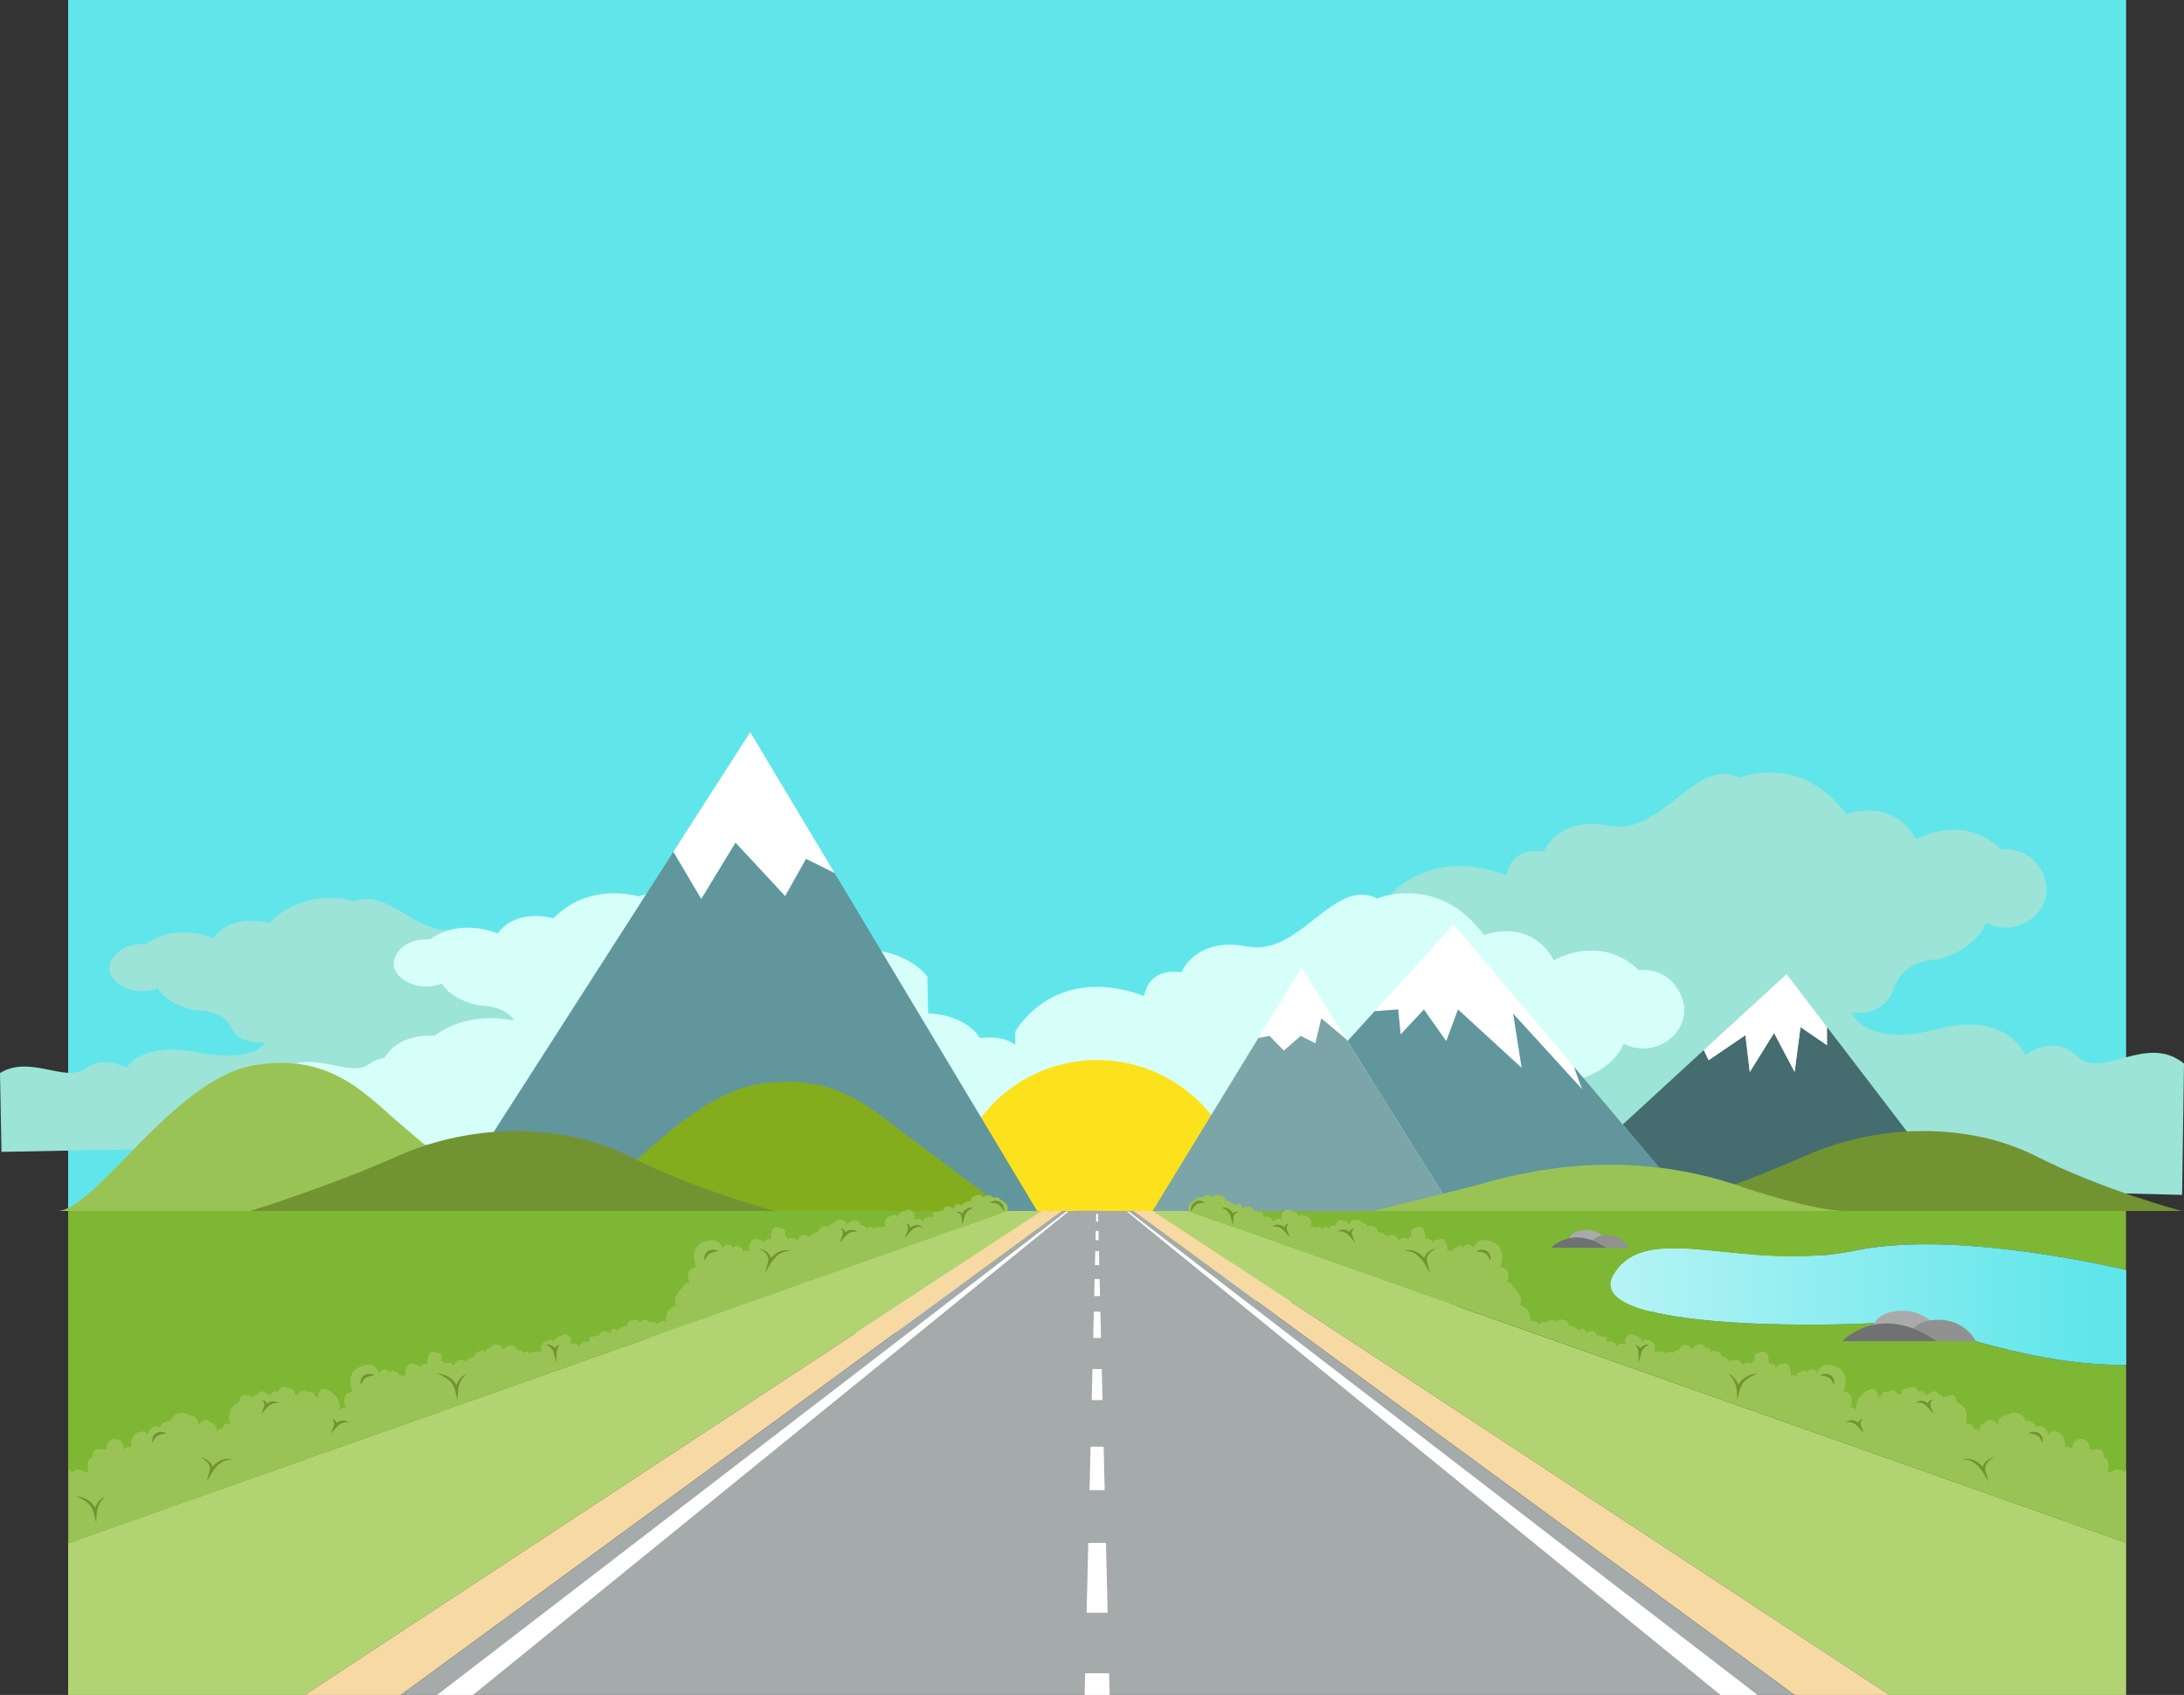 <svg version="1.1" xmlns="http://www.w3.org/2000/svg" xmlns:xlink="http://www.w3.org/1999/xlink" width="542.503" height="420.973" viewBox="0,0,542.503,420.973"><rect x="0" y="0" width="542.503" height="420.973" fill="#333333" stroke="none"/><defs><linearGradient x1="273.083" y1="264.036" x2="493.816" y2="264.036" gradientUnits="userSpaceOnUse" id="color-1"><stop offset="0" stop-color="#ffffff"/><stop offset="1" stop-color="#60e6ea"/></linearGradient></defs><g transform="translate(25,60.016)"><g data-paper-data="{&quot;isPaintingLayer&quot;:true}" stroke-linecap="butt" stroke-linejoin="miter" stroke-miterlimit="10" stroke-dasharray="" stroke-dashoffset="0" style="mix-blend-mode: normal"><path d="M-8.079,-60.016h511.203v300.768h-511.203z" fill="#60e6ea" fill-rule="nonzero" stroke="none" stroke-width="1"/><path d="M317.22,166.184c0,0 9.275,-17.134 31.987,-8.834c0,0 0.73,-7.135 9.275,-5.873c0,0 3.396,-8.93 16.432,-6.407c13.035,2.524 21.251,-17.327 32.206,-11.94c0,0 15.08,-6.358 26.509,9.077c0,0 11.356,-4.514 17.344,6.261c0,0 11.503,-6.795 21.106,2.475c0,0 7.522,-1.213 10.662,6.698c3.177,7.912 -6.061,15.823 -14.423,11.552c0,0 -2.118,6.358 -11.648,9.028c0,0 -8.545,-0.34 -11.21,7.232c-2.63,7.571 -10.59,5.97 -10.59,5.97c0,0 3.396,8.882 21.142,4.174c17.71,-4.708 22.092,6.455 22.092,6.455c0,0 6.937,-5.484 12.999,0.34c6.025,5.824 17.089,-5.873 26.4,1.747l-0.475,32.617l-200.684,-5.194l0.877,-65.378zM134.751,183.662c0,0 -7.412,-10.304 -25.524,-5.298c0,0 -0.584,-4.275 -7.412,-3.544c0,0 -2.702,-5.371 -13.109,-3.837c-10.406,1.498 -16.979,-10.412 -25.706,-7.197c0,0 -12.05,-3.837 -21.142,5.444c0,0 -9.092,-2.74 -13.839,3.763c0,0 -9.202,-4.092 -16.833,1.498c0,0 -5.988,-0.73 -8.508,4.019c-2.52,4.75 4.82,9.5 11.539,6.942c0,0 1.68,3.836 9.31,5.444c0,0 6.829,-0.183 8.947,4.348c2.118,4.53 8.471,3.58 8.471,3.58c0,0 -2.738,5.335 -16.87,2.521c-14.13,-2.813 -17.636,3.873 -17.636,3.873c0,0 -5.55,-3.325 -10.37,0.22c-4.82,3.507 -13.657,-3.545 -21.069,1.059l0.365,19.583l160.226,-3.142z" fill="#9ce3d8" fill-rule="nonzero" stroke="none" stroke-width="1"/><g fill="#d7fff9" fill-rule="nonzero" stroke="none" stroke-width="1"><path d="M227.22,196.184c0,0 9.275,-17.134 31.987,-8.834c0,0 0.73,-7.135 9.275,-5.873c0,0 3.396,-8.93 16.432,-6.407c13.035,2.524 21.251,-17.327 32.206,-11.94c0,0 15.08,-6.358 26.509,9.077c0,0 11.356,-4.514 17.344,6.261c0,0 11.503,-6.795 21.106,2.475c0,0 7.522,-1.213 10.662,6.698c3.177,7.912 -6.061,15.823 -14.423,11.552c0,0 -2.118,6.358 -11.648,9.028c0,0 -8.545,-0.34 -11.21,7.232c-2.63,7.571 -10.59,5.97 -10.59,5.97c0,0 3.396,8.882 21.142,4.174c17.71,-4.708 22.092,6.455 22.092,6.455c0,0 6.937,-5.484 12.999,0.34c6.025,5.824 17.089,-5.873 26.4,1.747l-0.475,32.617l-200.684,-5.194l0.877,-65.378z"/><path d="M268.811,269.584l-239.426,4.677l-0.584,-29.266c11.064,-6.869 24.282,3.69 31.475,-1.571c7.193,-5.225 15.483,-0.292 15.483,-0.292c0,0 5.221,-10.011 26.363,-5.81c21.142,4.202 25.195,-3.763 25.195,-3.763c0,0 -9.494,1.462 -12.634,-5.334c-3.177,-6.759 -13.364,-6.468 -13.364,-6.468c-11.392,-2.374 -13.912,-8.11 -13.912,-8.11c-10.042,3.836 -20.996,-3.252 -17.235,-10.377c3.761,-7.088 12.743,-6.028 12.743,-6.028c11.429,-8.33 25.159,-2.229 25.159,-2.229c7.12,-9.645 20.704,-5.59 20.704,-5.59c13.62,-13.884 31.621,-8.148 31.621,-8.148c13.073,-4.822 22.858,13.007 38.413,10.742c15.556,-2.229 19.572,5.773 19.572,5.773c10.188,-1.169 11.064,5.261 11.064,5.261c27.094,-7.453 38.158,7.929 38.158,7.929z"/><path d="M205.348,182.495l0.84,39.276l-160.225,3.142l-0.366,-19.583c7.413,-4.604 16.25,2.448 21.07,-1.059c4.82,-3.545 10.37,-0.22 10.37,-0.22c0,0 3.505,-6.686 17.636,-3.873c14.131,2.814 16.87,-2.521 16.87,-2.521c0,0 -6.354,0.95 -8.472,-3.58c-2.117,-4.531 -8.946,-4.348 -8.946,-4.348c-7.631,-1.608 -9.311,-5.444 -9.311,-5.444c-6.718,2.558 -14.058,-2.192 -11.538,-6.942c2.519,-4.749 8.507,-4.019 8.507,-4.019c7.632,-5.59 16.833,-1.498 16.833,-1.498c4.747,-6.503 13.84,-3.763 13.84,-3.763c9.092,-9.281 21.142,-5.444 21.142,-5.444c8.726,-3.215 15.299,8.695 25.706,7.197c10.406,-1.534 13.108,3.837 13.108,3.837c6.829,-0.731 7.413,3.544 7.413,3.544c18.111,-5.006 25.524,5.298 25.524,5.298z"/></g><path d="M-10.817,240.752c9.383,0 28.919,-32.664 48.673,-36.135c19.426,-3.434 28.226,7.527 37.355,15.199c9.128,7.673 24.355,20.936 24.355,20.936z" fill="#99c455" fill-rule="nonzero" stroke="none" stroke-width="1"/><path d="M211.264,239.546c0,-20.037 16.234,-36.281 36.259,-36.281c20.025,0 36.259,16.244 36.259,36.281c0,20.037 -16.234,36.281 -36.259,36.281c-20.025,0 -36.259,-16.244 -36.259,-36.281z" fill="#fce11d" fill-rule="nonzero" stroke="none" stroke-width="1"/><g fill-rule="nonzero" stroke="none" stroke-width="1"><path d="M149.189,163.294l-6.938,-11.728l19.098,-29.74l20.995,35.038l-7.12,-3.544l-5.185,9.244l-12.342,-13.263z" fill="#ffffff"/><path d="M85.033,240.752l57.218,-89.186l6.938,11.728l8.508,-13.993l12.342,13.263l5.186,-9.244l7.12,3.544l50.28,83.888z" fill="#61969d"/></g><g fill-rule="nonzero" stroke="none" stroke-width="1"><path d="M290.354,197.274l-2.775,0.51l10.699,-17.5l11.173,17.866l-6.244,-5.261l-1.461,6.211l-3.65,-1.827l-4.2,3.654z" fill="#ffffff"/><path d="M261.289,240.752l26.29,-42.967l2.775,-0.512l3.542,3.654l4.199,-3.654l3.652,1.827l1.46,-6.211l6.244,5.261l26.619,42.602z" fill="#7ba5a8"/></g><g fill-rule="nonzero" stroke="none" stroke-width="1"><path d="M322.305,190.697l-5.843,0.438l19.609,-21.52l29.868,35.294l2.082,5.627l-17.162,-18.816l2.117,13.482l-15.81,-14.505l-2.921,7.855l-5.55,-7.855l-5.77,6.211z" fill="#ffffff"/><path d="M396.246,240.752h-60.175l-26.364,-42.2l6.755,-7.417l5.843,-0.438l0.62,6.211l5.77,-6.211l5.55,7.855l2.921,-7.855l15.811,14.505l-2.118,-13.482l17.161,18.816l-2.08,-5.626z" fill="#61969d"/></g><g fill-rule="nonzero" stroke="none" stroke-width="1"><path d="M463.798,240.752h-67.552l-18.148,-21.484l20.12,-18.487l1.205,2.52l9.129,-6.21l1.095,9.134l6.025,-9.682l5.113,9.682l1.46,-11.144l6.572,4.494v-4.53z" fill="#456d6f"/><path d="M399.423,203.301l-1.205,-2.52l20.558,-18.853l10.041,13.117v4.53l-6.573,-4.494l-1.46,11.144l-5.112,-9.682l-6.025,9.682l-1.095,-9.135z" fill="#ffffff"/></g><path d="M197.861,242.907v0.102c-0.034,-0.034 -0.034,-0.068 0,-0.102zM164.671,249.17v-0.27z" fill="none" fill-rule="evenodd" stroke="#231f20" stroke-width="0.5"/><path d="M330.666,249.17v-0.27zM297.511,242.907z" fill="none" fill-rule="evenodd" stroke="none" stroke-width="1"/><path d="M225.249,240.751h-110.383c9.347,0 28.919,-28.498 48.673,-31.53c19.426,-2.996 28.226,6.576 37.355,13.262c9.128,6.687 24.355,18.269 24.355,18.269z" fill="#83ad1c" fill-rule="nonzero" stroke="none" stroke-width="1"/><path d="M37.09,240.752c0,0 19.206,-5.846 36.66,-13.628c18.258,-8.148 40.787,-8.44 57.438,0c16.833,8.513 36.258,13.628 36.258,13.628zM386.643,240.752c0,0 19.207,-5.846 36.624,-13.628c18.258,-8.148 40.787,-8.44 57.438,0c16.833,8.513 36.258,13.628 36.258,13.628z" fill="#729332" fill-rule="nonzero" stroke="none" stroke-width="1"/><path d="M316.28,240.752c0,0 13.985,-3.544 22.383,-5.59c8.398,-2.083 36.259,-12.167 70.217,0c0,0 14.971,5.042 23.662,5.59z" fill="#99c455" fill-rule="nonzero" stroke="none" stroke-width="1"/><g fill-rule="nonzero" stroke="none" stroke-width="1"><path d="M233.757,240.751l-183.047,120.205h-58.789v-37.706l233.328,-82.498zM503.124,323.14v37.817h-58.788l-183.047,-120.205h8.8z" fill="#b2d372"/><path d="M238.759,240.752l-164.205,120.205h-23.844l183.047,-120.205zM261.29,240.752l183.046,120.205h-23.552l-164.206,-120.205z" fill="#f7d9a4"/><path d="M256.578,240.752l164.206,120.205h-346.23l164.205,-120.205h8.764z" fill="#a5aaaa"/><path d="M225.249,240.751l-233.328,82.5v-82.499z" fill="#7eb734"/></g><g fill-rule="nonzero" stroke="none" stroke-width="1"><path d="M441.707,268.519c14.095,-0.913 32.023,10.303 61.417,10.523v44.1l-233.036,-82.39h233v14.651c-11.867,-2.704 -45.315,-9.426 -67.479,-4.786c-27.312,5.735 -51.23,-7.892 -59.702,5.845c-8.47,13.738 51.012,13.044 65.8,12.058z" fill="#7eb734"/><path d="M503.161,255.403v23.639c-29.394,-0.219 -47.323,-11.436 -61.417,-10.522c-14.789,0.986 -74.271,1.68 -65.799,-12.057c8.471,-13.738 32.351,-0.146 59.701,-5.846c22.165,-4.64 55.612,2.082 67.515,4.786z" fill="url(#color-1)"/></g><path d="M164.671,249.17v-0.27zM197.861,242.907v0.102c-0.034,-0.034 -0.034,-0.068 0,-0.102z" fill="none" fill-rule="evenodd" stroke="none" stroke-width="1"/><path d="M225.249,240.75l-233.182,82.5v-18.232c0.256,0.037 0.511,0.183 0.767,0.658c0,0 1.57,-1.535 3.359,0c0,0 0.914,0.256 0.694,-0.402c0,0 -0.548,-3.215 1.096,-3.288c0,0 -0.402,-2.814 2.483,-1.9c0,0 0.547,-0.439 0.912,0.036c0,0 -0.109,-2.886 2.337,-2.703c2.447,0.219 2.009,2.85 2.009,2.85c0,0 0.292,-1.17 1.825,-0.84c0,0 -0.365,-3.581 2.593,-3.91c0,0 1.241,-0.146 1.534,0.95c0,0 0.693,-3.216 3.103,-2.046c0,0 0.475,-1.644 2.556,-1.534c0,0 1.497,-3.508 4.893,-1.28c0,0 1.789,-0.402 2.118,2.448c0,0 1.205,-2.63 3.213,-0.584c0,0 1.352,0.073 1.242,2.155c0,0 0.475,-1.132 1.46,-0.657c0,0 0.146,-1.937 1.936,-1.242c0,0 -1.351,-4.093 2.264,-5.408c0,0 -0.073,-2.484 2.117,-1.644c0,0 0.877,-0.146 1.205,0.731c0,-0.329 0.11,-0.804 1.096,-1.023c0,0 0.986,-1.754 2.483,-0.146c0,0 0.548,-0.073 0.73,0.475c0,0 0.438,-1.572 1.972,-1.097c0,0 0.694,-1.863 2.556,-0.876c0,0 1.789,0 1.643,1.754c0,0 0.366,-0.44 0.876,-0.11c0,0 0.439,-1.791 2.264,-0.658c0,0 1.388,-0.548 1.972,1.06c0,0 0.328,0.438 0.658,0c0,0 0.145,-2.668 2.19,-1.608c0,0 3.871,1.425 3.067,5.444c0,0 0.548,-1.388 1.644,-1.06c0,0 -1.68,-3.215 1.606,-3.982c0,0 -2.227,-5.298 2.775,-6.43c0,0 3.104,-0.987 3.798,1.936c0,0 1.095,-2.119 2.738,-0.182c0,0 0.731,-1.243 1.168,-0.22c0,0 1.571,-0.073 1.06,1.462c0,0 0.255,-0.987 1.57,-0.402c0,0 -0.147,-3.983 2.373,-2.85c0,0 1.242,-0.074 1.388,0.986c0,-0.475 0.256,-1.425 1.789,-1.132c0,0 -0.511,-4.202 2.52,-2.704c0,0 1.387,-0.146 0.84,1.936c0,0 0.949,0.037 0.62,0.804c0,0 1.351,-0.913 2.593,0.329c0,0 0.511,-2.338 3.067,-0.987c0,0 0.401,-1.059 2.081,-1.132c0,0 0,-1.389 1.57,-1.425c0,0 0.658,-0.512 1.023,0.402c0,0 -0.073,-1.316 1.424,-1.206c0,0 0.402,-1.169 1.424,-0.767c0,0 1.461,-0.219 1.607,1.243c0,0 0.913,-1.097 1.643,-1.06c0,0 1.205,-0.695 1.862,1.205c0,0 1.242,-0.292 1.497,0.768c0,0 0.876,-1.097 1.716,0.073c0,0 0.913,-0.986 1.716,-0.256c0,0 0.475,-0.804 1.315,-0.073c0,0 -1.388,-2.522 1.862,-3.142c0,0 0.987,-0.402 0.877,1.06c0.073,-0.44 0.328,-1.937 1.898,-2.01c0,0 1.059,-0.877 1.863,0.036c0,0 1.022,0.366 0.438,2.156c0,0 1.132,-0.914 2.264,0.402c0,0 0.474,-1.79 2.556,-1.06c0,0 -0.512,-1.9 1.205,-1.315c0,0 0.292,-0.658 1.095,-0.183c0,0 0.511,-1.827 1.899,-1.023c0,0 0.694,-0.219 0.877,0.512c0,0 0.255,-1.973 1.46,-1.133c0,0 0.621,0 0.548,0.512c0,0 0.073,-1.133 1.204,-1.133c0,0 0.439,-0.767 0.913,0.073c0,0 -0.036,-1.68 1.607,-1.79c0,0 1.096,-0.585 1.606,0.621c0,0 1.023,-1.425 2.63,0c0,0 1.132,-0.549 1.752,0.511c0,0 0.914,-1.461 2.264,-0.73c0,0 -0.109,-0.256 -0.073,-0.512c-0.255,-2.813 2.519,-3.581 2.519,-3.581c-1.131,-2.192 1.68,-4.53 1.68,-4.53c0,0 0.548,-1.388 1.644,-1.06c0,0 -1.68,-3.215 1.606,-3.982c0,0 -2.227,-5.298 2.775,-6.43c0,0 3.104,-0.987 3.798,1.936c0,0 1.095,-2.119 2.738,-0.182c0,0 0.731,-1.243 1.168,-0.22c0,0 1.571,-0.073 1.06,1.462c0,0 0.255,-0.987 1.57,-0.402c0,0 -0.147,-3.983 2.373,-2.85c0,0 1.242,-0.074 1.387,0.986c-0.036,0.183 0,0.293 0,0.293v-0.293c0,-0.475 0.257,-1.425 1.79,-1.132c0,0 -0.511,-4.202 2.52,-2.704c0,0 1.387,-0.146 0.84,1.936c0,0 0.949,0.037 0.62,0.804c0,0 1.351,-0.913 2.593,0.329c0,0 0.511,-2.338 3.067,-0.986c0,0 0.401,-1.06 2.081,-1.133c0,0 0,-1.388 1.57,-1.425c0,0 0.658,-0.511 1.023,0.402c0,0 -0.073,-1.316 1.424,-1.206c0,0 0.402,-1.169 1.424,-0.767c0,0 1.461,-0.219 1.607,1.243c0,0 0.913,-1.097 1.643,-1.06c0,0 1.205,-0.695 1.862,1.205c0,0 1.241,-0.292 1.497,0.768c0,0 0.876,-1.097 1.716,0.073c0,0 0.913,-0.986 1.716,-0.256c0,0 0.475,-0.803 1.315,-0.073c0,0 -1.388,-2.521 1.862,-3.143c0,0 0.987,-0.401 0.877,1.06v0.002c0.073,-0.44 0.328,-1.937 1.898,-2.01c0,0 1.059,-0.877 1.863,0.036c0,0 1.022,0.366 0.438,2.156c0,0 1.132,-0.913 2.264,0.402c0,0 0.474,-1.79 2.556,-1.06c0,0 -0.512,-1.9 1.205,-1.315c0,0 0.292,-0.658 1.095,-0.183c0,0 0.511,-1.827 1.899,-1.023c0,0 0.694,-0.218 0.877,0.512c0,0 0.255,-1.973 1.46,-1.133c0,0 0.62,0 0.547,0.512c0,0 0.073,-1.133 1.205,-1.133c0,0 0.439,-0.767 0.913,0.073c0,0 -0.036,-1.68 1.607,-1.79c0,0 1.059,-0.585 1.57,0.621c0,0 1.022,-1.425 2.629,0c0,0 1.133,-0.548 1.753,0.512c2.41,1.205 1.643,2.74 1.643,2.74z" fill="#99c455" fill-rule="nonzero" stroke="none" stroke-width="1"/><path d="M297.511,242.907zM330.666,248.9z" fill="none" fill-rule="evenodd" stroke="none" stroke-width="1"/><path d="M502.686,305.641c0.146,-0.255 0.292,-0.438 0.438,-0.511v18.011l-232.816,-82.426c0,0 -0.803,-1.534 1.643,-2.74c0.621,-1.06 1.752,-0.512 1.752,-0.512c1.57,-1.461 2.63,0 2.63,0c0.511,-1.205 1.57,-0.62 1.57,-0.62c1.68,0.109 1.607,1.79 1.607,1.79c0.474,-0.841 0.912,-0.073 0.912,-0.073c1.095,0.036 1.205,1.132 1.205,1.132c-0.109,-0.548 0.549,-0.511 0.549,-0.511c1.24,-0.841 1.46,1.132 1.46,1.132c0.182,-0.731 0.876,-0.511 0.876,-0.511c1.424,-0.804 1.899,1.023 1.899,1.023c0.803,-0.512 1.095,0.182 1.095,0.182c1.716,-0.585 1.205,1.315 1.205,1.315c2.082,-0.73 2.556,1.06 2.556,1.06c1.132,-1.315 2.264,-0.402 2.264,-0.402c-0.548,-1.79 0.438,-2.155 0.438,-2.155c0.803,-0.95 1.863,-0.037 1.863,-0.037c1.606,0.073 1.862,1.571 1.898,2.01c-0.109,-1.462 0.877,-1.06 0.877,-1.06c3.212,0.622 1.862,3.142 1.862,3.142c0.84,-0.73 1.314,0.073 1.314,0.073c0.804,-0.73 1.717,0.256 1.717,0.256c0.803,-1.169 1.716,-0.073 1.716,-0.073c0.255,-1.059 1.497,-0.767 1.497,-0.767c0.657,-1.9 1.862,-1.206 1.862,-1.206c0.73,-0.036 1.643,1.06 1.643,1.06c0.11,-1.462 1.607,-1.243 1.607,-1.243c1.022,-0.402 1.424,0.768 1.424,0.768c1.461,-0.11 1.424,1.205 1.424,1.205c0.365,-0.876 1.023,-0.401 1.023,-0.401c1.57,0.036 1.57,1.424 1.57,1.424c1.643,0.073 2.081,1.133 2.081,1.133c2.556,-1.352 3.067,0.987 3.067,0.987c1.242,-1.206 2.593,-0.329 2.593,-0.329c-0.329,-0.768 0.62,-0.804 0.62,-0.804c-0.547,-2.083 0.84,-1.937 0.84,-1.937c3.031,-1.461 2.519,2.704 2.519,2.704c1.534,-0.292 1.79,0.658 1.79,1.133c0.146,-1.06 1.387,-0.987 1.387,-0.987c2.52,-1.132 2.374,2.85 2.374,2.85c1.314,-0.584 1.57,0.402 1.57,0.402c-0.511,-1.534 1.059,-1.462 1.059,-1.462c0.438,-1.022 1.168,0.22 1.168,0.22c1.644,-1.937 2.739,0.183 2.739,0.183c0.73,-2.923 3.798,-1.937 3.798,-1.937c4.965,1.133 2.775,6.43 2.775,6.43c3.286,0.768 1.606,3.983 1.606,3.983c1.059,-0.365 1.643,1.06 1.643,1.06c0,0 2.812,2.338 1.68,4.53c0,0 2.775,0.804 2.52,3.581c0.037,0.255 -0.073,0.512 -0.073,0.512c1.351,-0.732 2.263,0.73 2.263,0.73c0.621,-1.06 1.753,-0.512 1.753,-0.512c1.57,-1.461 2.629,0 2.629,0c0.511,-1.205 1.57,-0.62 1.57,-0.62c1.68,0.109 1.607,1.79 1.607,1.79c0.475,-0.841 0.913,-0.074 0.913,-0.074c1.095,0.037 1.205,1.133 1.205,1.133c-0.11,-0.548 0.548,-0.511 0.548,-0.511c1.241,-0.841 1.46,1.132 1.46,1.132c0.183,-0.731 0.876,-0.511 0.876,-0.511c1.425,-0.804 1.899,1.023 1.899,1.023c0.804,-0.512 1.096,0.182 1.096,0.182c1.715,-0.585 1.205,1.315 1.205,1.315c2.081,-0.73 2.556,1.06 2.556,1.06c1.132,-1.315 2.264,-0.402 2.264,-0.402c-0.548,-1.79 0.438,-2.155 0.438,-2.155c0.803,-0.95 1.862,-0.037 1.862,-0.037c1.607,0.073 1.862,1.571 1.899,2.01c-0.11,-1.462 0.876,-1.06 0.876,-1.06c3.213,0.622 1.862,3.142 1.862,3.142c0.84,-0.73 1.315,0.073 1.315,0.073c0.803,-0.73 1.716,0.256 1.716,0.256c0.803,-1.169 1.716,-0.073 1.716,-0.073c0.256,-1.06 1.497,-0.767 1.497,-0.767c0.658,-1.9 1.863,-1.206 1.863,-1.206c0.73,-0.037 1.643,1.06 1.643,1.06c0.109,-1.462 1.606,-1.243 1.606,-1.243c1.023,-0.402 1.424,0.768 1.424,0.768c1.461,-0.11 1.424,1.205 1.424,1.205c0.366,-0.877 1.023,-0.402 1.023,-0.402c1.57,0.037 1.57,1.425 1.57,1.425c1.643,0.073 2.081,1.133 2.081,1.133c2.556,-1.352 3.068,0.986 3.068,0.986c1.241,-1.205 2.592,-0.328 2.592,-0.328c-0.329,-0.768 0.62,-0.804 0.62,-0.804c-0.547,-2.083 0.84,-1.937 0.84,-1.937c3.031,-1.461 2.52,2.704 2.52,2.704c1.534,-0.292 1.789,0.658 1.789,1.133c0.146,-1.06 1.388,-0.987 1.388,-0.987c2.519,-1.132 2.373,2.85 2.373,2.85c1.315,-0.585 1.57,0.402 1.57,0.402c-0.511,-1.535 1.059,-1.462 1.059,-1.462c0.439,-1.023 1.169,0.22 1.169,0.22c1.643,-1.937 2.738,0.182 2.738,0.182c0.731,-2.923 3.798,-1.936 3.798,-1.936c4.966,1.133 2.775,6.43 2.775,6.43c3.287,0.768 1.607,3.982 1.607,3.982c1.059,-0.364 1.643,1.06 1.643,1.06c-0.803,-4.019 3.068,-5.444 3.068,-5.444c2.044,-1.023 2.19,1.609 2.19,1.609c0.329,0.474 0.657,0 0.657,0c0.584,-1.645 1.972,-1.06 1.972,-1.06c1.826,-1.133 2.264,0.657 2.264,0.657c0.511,-0.329 0.876,0.11 0.876,0.11c-0.146,-1.754 1.643,-1.754 1.643,-1.754c1.863,-0.986 2.556,0.877 2.556,0.877c1.534,-0.475 1.973,1.096 1.973,1.096c0.218,-0.548 0.73,-0.475 0.73,-0.475c1.497,-1.608 2.482,0.146 2.482,0.146c1.023,0.219 1.132,0.694 1.096,1.023c0.329,-0.841 1.205,-0.731 1.205,-0.731c2.228,-0.876 2.118,1.645 2.118,1.645c3.614,1.315 2.264,5.407 2.264,5.407c1.789,-0.694 1.935,1.242 1.935,1.242c0.949,-0.475 1.461,0.658 1.461,0.658c-0.11,-2.083 1.241,-2.156 1.241,-2.156c1.972,-2.045 3.213,0.585 3.213,0.585c0.328,-2.887 2.118,-2.449 2.118,-2.449c3.433,-2.228 4.893,1.28 4.893,1.28c2.081,-0.11 2.556,1.534 2.556,1.534c2.41,-1.132 3.104,2.046 3.104,2.046c0.292,-1.06 1.533,-0.95 1.533,-0.95c2.958,0.293 2.593,3.91 2.593,3.91c1.534,-0.33 1.826,0.84 1.826,0.84c0,0 -0.475,-2.667 2.008,-2.85c2.483,-0.182 2.337,2.704 2.337,2.704c0.365,-0.475 0.913,-0.037 0.913,-0.037c2.848,-0.95 2.483,1.9 2.483,1.9c1.643,0.073 1.095,3.289 1.095,3.289c-0.256,0.657 0.694,0.401 0.694,0.401c1.789,-1.57 3.359,0 3.359,0z" fill="#99c455" fill-rule="nonzero" stroke="none" stroke-width="1"/><path d="M240.366,240.897l-147.883,120.06h-8.91l156.245,-120.059zM411.582,360.957h-9.202l-147.444,-120.059h0.51zM244.419,360.957l2.885,-120.023h0.438l2.885,120.023z" fill="#ffffff" fill-rule="nonzero" stroke="none" stroke-width="1"/><path d="M-6.18,311.596c0.584,0 1.168,0.146 1.716,0.329c0.573,0.186 1.115,0.457 1.607,0.804c0.474,0.365 0.913,0.803 1.241,1.315c0.365,0.511 0.511,1.132 0.621,1.754l-0.694,0.036c0.037,-0.475 0.146,-0.913 0.292,-1.315c0.146,-0.439 0.365,-0.84 0.585,-1.206c0.255,-0.365 0.547,-0.694 0.876,-0.986c0.328,-0.286 0.697,-0.52 1.095,-0.695c-0.292,0.293 -0.62,0.585 -0.84,0.914c-0.505,0.638 -0.878,1.371 -1.095,2.155c-0.11,0.366 -0.183,0.804 -0.183,1.17l-0.146,2.338l-0.584,-2.302l-0.11,-0.402l-0.036,-0.182c-0.036,-0.073 -0.036,-0.11 -0.073,-0.183l-0.146,-0.365l-0.183,-0.33c-0.292,-0.438 -0.62,-0.876 -1.022,-1.205c-0.402,-0.365 -0.876,-0.658 -1.387,-0.913c-0.475,-0.33 -0.986,-0.548 -1.534,-0.731zM12.917,298.37c-0.146,-0.426 -0.146,-0.89 0,-1.316c0.146,-0.438 0.438,-0.84 0.84,-1.096c0.403,-0.253 0.876,-0.368 1.35,-0.329c0.22,0 0.44,0.074 0.658,0.11c0.22,0.073 0.402,0.146 0.584,0.292c-0.204,0.04 -0.412,0.065 -0.62,0.073c-0.183,0.037 -0.402,0.074 -0.585,0.11c-0.348,0.061 -0.682,0.185 -0.985,0.365c-0.585,0.33 -0.913,0.987 -1.242,1.79zM40.12,287.555c0.402,0.073 0.767,0.329 0.986,0.694c0.11,0.183 0.183,0.402 0.22,0.658c0.036,0.219 0,0.475 -0.074,0.694l-0.62,-0.292c0.195,-0.298 0.442,-0.558 0.73,-0.768c0.292,-0.219 0.62,-0.365 0.986,-0.475c0.365,-0.073 0.73,-0.073 1.059,0c0.338,0.084 0.65,0.247 0.913,0.475c-0.33,-0.036 -0.658,-0.073 -0.95,-0.073c-0.146,0 -0.292,0.037 -0.438,0.073c-0.146,0.037 -0.292,0.073 -0.402,0.147c-0.255,0.11 -0.51,0.255 -0.73,0.438c-0.22,0.183 -0.438,0.402 -0.62,0.585l-1.315,1.57l0.694,-1.863c0.036,-0.146 0.109,-0.292 0.109,-0.438c0.037,-0.146 0,-0.292 -0.036,-0.439c-0.037,-0.402 -0.256,-0.73 -0.512,-0.986zM24.748,301.877c0.401,0.073 0.84,0.22 1.205,0.402c0.408,0.187 0.779,0.447 1.095,0.767c0.329,0.33 0.584,0.731 0.694,1.206c0.146,0.475 0.073,0.95 -0.073,1.425l-0.657,-0.292c0.292,-0.512 0.62,-0.987 1.022,-1.389c0.402,-0.438 0.84,-0.767 1.351,-1.096c0.506,-0.29 1.064,-0.477 1.643,-0.548c0.584,-0.11 1.132,0 1.68,0.146c-0.548,0.037 -1.096,0.037 -1.607,0.22c-0.511,0.182 -0.95,0.401 -1.387,0.694c-0.428,0.295 -0.81,0.652 -1.132,1.06c-0.183,0.182 -0.329,0.401 -0.475,0.62c-0.137,0.213 -0.283,0.421 -0.438,0.622l-1.351,2.301l0.694,-2.594c0.11,-0.365 0.182,-0.694 0.11,-1.06c-0.077,-0.355 -0.226,-0.691 -0.439,-0.986c-0.22,-0.292 -0.548,-0.584 -0.84,-0.84zM83.573,281.124c0.584,0 1.168,0.147 1.716,0.33c0.572,0.186 1.114,0.457 1.606,0.803c0.475,0.365 0.913,0.804 1.242,1.315c0.365,0.512 0.511,1.133 0.62,1.754l-0.693,0.037c0.036,-0.475 0.146,-0.914 0.292,-1.316c0.146,-0.438 0.365,-0.84 0.584,-1.205c0.256,-0.366 0.548,-0.694 0.877,-0.987c0.328,-0.286 0.697,-0.52 1.095,-0.694c-0.292,0.292 -0.62,0.585 -0.84,0.913c-0.506,0.638 -0.878,1.371 -1.095,2.156c-0.11,0.365 -0.183,0.804 -0.183,1.17l-0.146,2.338l-0.584,-2.302l-0.11,-0.402l-0.036,-0.183c-0.037,-0.073 -0.037,-0.11 -0.073,-0.182l-0.146,-0.366l-0.183,-0.329c-0.292,-0.438 -0.62,-0.877 -1.022,-1.205c-0.402,-0.366 -0.877,-0.658 -1.388,-0.914c-0.438,-0.329 -0.986,-0.548 -1.533,-0.73zM64.658,283.938c-0.146,-0.426 -0.146,-0.89 0,-1.316c0.146,-0.438 0.438,-0.84 0.84,-1.096c0.403,-0.253 0.877,-0.368 1.351,-0.328c0.219,0 0.438,0.073 0.657,0.11c0.22,0.072 0.402,0.145 0.584,0.291c-0.219,0.037 -0.438,0.074 -0.62,0.074c-0.183,0.036 -0.402,0.073 -0.585,0.11c-0.348,0.06 -0.682,0.184 -0.985,0.365c-0.548,0.328 -0.913,0.986 -1.242,1.79zM57.465,292.341c0.401,0.073 0.767,0.329 0.986,0.694c0.11,0.183 0.182,0.402 0.219,0.658c0.036,0.22 0,0.475 -0.073,0.694l-0.621,-0.292c0.219,-0.329 0.438,-0.548 0.73,-0.767c0.292,-0.22 0.621,-0.366 0.986,-0.475c0.365,-0.073 0.73,-0.073 1.059,0c0.329,0.073 0.657,0.255 0.913,0.475c-0.315,-0.041 -0.632,-0.065 -0.95,-0.073c-0.146,0 -0.292,0.036 -0.438,0.073c-0.146,0.036 -0.292,0.073 -0.401,0.146c-0.256,0.11 -0.512,0.256 -0.73,0.438c-0.216,0.185 -0.423,0.381 -0.621,0.585l-1.315,1.57l0.694,-1.862c0.036,-0.147 0.11,-0.293 0.11,-0.439c0.036,-0.146 0,-0.292 -0.037,-0.438c-0.037,-0.402 -0.256,-0.695 -0.511,-0.987zM110.63,273.927c0.292,-0.037 0.548,0 0.84,0.036c0.255,0.073 0.547,0.183 0.803,0.33c0.256,0.145 0.475,0.365 0.62,0.62c0.183,0.256 0.256,0.548 0.33,0.877l-0.694,0.037c0.036,-0.256 0.073,-0.439 0.146,-0.658c0.073,-0.183 0.182,-0.402 0.328,-0.548c0.258,-0.335 0.617,-0.578 1.023,-0.694c-0.256,0.329 -0.438,0.62 -0.548,0.95c-0.073,0.146 -0.11,0.329 -0.146,0.511c-0.039,0.156 -0.064,0.315 -0.073,0.475l-0.037,2.558l-0.693,-2.521c-0.073,-0.22 -0.11,-0.402 -0.22,-0.585c-0.109,-0.182 -0.219,-0.365 -0.401,-0.511c-0.396,-0.334 -0.824,-0.627 -1.278,-0.877zM150.066,253.101c-0.146,-0.426 -0.146,-0.889 0,-1.315c0.147,-0.45 0.443,-0.837 0.84,-1.096c0.402,-0.253 0.876,-0.369 1.35,-0.33c0.22,0 0.439,0.074 0.658,0.11c0.219,0.073 0.401,0.147 0.584,0.293c-0.22,0.036 -0.438,0.073 -0.62,0.073c-0.183,0.036 -0.402,0.073 -0.585,0.11c-0.348,0.06 -0.683,0.184 -0.986,0.365c-0.584,0.329 -0.95,0.986 -1.241,1.79zM220.867,238.742c0.329,-0.292 0.73,-0.475 1.205,-0.548c0.476,-0.071 0.961,0.047 1.351,0.329c0.402,0.256 0.694,0.658 0.84,1.096c0.073,0.22 0.11,0.439 0.146,0.621v0.658c-0.146,-0.183 -0.219,-0.366 -0.329,-0.548c-0.101,-0.164 -0.21,-0.323 -0.328,-0.475c-0.205,-0.278 -0.452,-0.525 -0.73,-0.73c-0.585,-0.403 -1.315,-0.44 -2.155,-0.403zM183.805,244.99c0.402,0.073 0.767,0.329 0.986,0.694c0.11,0.183 0.182,0.402 0.219,0.658c0.036,0.219 0,0.475 -0.073,0.694l-0.62,-0.292c0.218,-0.33 0.437,-0.548 0.73,-0.768c0.292,-0.219 0.62,-0.365 0.985,-0.475c0.366,-0.073 0.73,-0.073 1.06,0c0.328,0.074 0.657,0.256 0.912,0.475c-0.315,-0.041 -0.632,-0.065 -0.95,-0.073c-0.145,0 -0.291,0.037 -0.437,0.073c-0.146,0.037 -0.293,0.073 -0.402,0.147c-0.256,0.11 -0.511,0.255 -0.73,0.438c-0.216,0.185 -0.423,0.381 -0.621,0.585l-1.315,1.57l0.694,-1.863c0.037,-0.146 0.11,-0.292 0.11,-0.438c0.036,-0.146 0,-0.292 -0.037,-0.439c-0.036,-0.365 -0.219,-0.694 -0.511,-0.986zM199.98,243.784c0.403,0.073 0.768,0.33 0.987,0.694c0.11,0.183 0.182,0.402 0.219,0.658c0.036,0.22 0,0.475 -0.073,0.694l-0.62,-0.292c0.218,-0.329 0.437,-0.548 0.73,-0.767c0.292,-0.22 0.62,-0.366 0.985,-0.475c0.365,-0.073 0.73,-0.073 1.06,0c0.328,0.073 0.656,0.256 0.912,0.475c-0.315,-0.041 -0.632,-0.066 -0.95,-0.073c-0.145,0 -0.291,0.036 -0.437,0.073c-0.147,0.036 -0.293,0.073 -0.402,0.146c-0.256,0.11 -0.511,0.256 -0.73,0.438c-0.216,0.185 -0.423,0.381 -0.621,0.585l-1.315,1.571l0.694,-1.863c0.037,-0.147 0.11,-0.293 0.11,-0.439c0.036,-0.146 0,-0.292 -0.037,-0.438c-0.036,-0.402 -0.219,-0.694 -0.511,-0.987zM212.578,240.97c0.411,-0.084 0.838,-0.018 1.205,0.184c0.183,0.11 0.366,0.292 0.475,0.475c0.11,0.182 0.183,0.438 0.22,0.657h-0.695c0.037,-0.402 0.183,-0.694 0.329,-1.023c0.183,-0.329 0.402,-0.62 0.694,-0.84c0.292,-0.22 0.62,-0.402 0.986,-0.439c0.328,-0.073 0.693,-0.036 1.022,0.037c-0.329,0.11 -0.62,0.183 -0.876,0.365c-0.127,0.065 -0.249,0.138 -0.365,0.22c-0.11,0.11 -0.22,0.182 -0.293,0.292c-0.182,0.22 -0.328,0.438 -0.474,0.694c-0.113,0.262 -0.211,0.53 -0.292,0.804l-0.512,1.973l-0.146,-1.973c0,-0.146 -0.036,-0.292 -0.073,-0.439c-0.036,-0.146 -0.11,-0.255 -0.219,-0.401c-0.293,-0.25 -0.626,-0.448 -0.986,-0.585zM163.466,250.032c0.402,0.073 0.84,0.22 1.205,0.402c0.409,0.187 0.78,0.447 1.096,0.767c0.328,0.329 0.584,0.73 0.694,1.206c0.146,0.475 0.073,0.95 -0.073,1.425l-0.658,-0.293c0.292,-0.511 0.621,-0.986 1.023,-1.388c0.401,-0.438 0.84,-0.767 1.35,-1.096c0.506,-0.291 1.065,-0.477 1.644,-0.548c0.584,-0.11 1.132,0 1.68,0.146c-0.548,0.037 -1.096,0.037 -1.607,0.22c-0.511,0.182 -0.95,0.401 -1.388,0.694c-0.428,0.295 -0.81,0.652 -1.132,1.06c-0.178,0.191 -0.337,0.398 -0.474,0.62c-0.137,0.213 -0.283,0.42 -0.438,0.621l-1.351,2.302l0.693,-2.594c0.11,-0.365 0.183,-0.694 0.11,-1.06c-0.077,-0.355 -0.226,-0.691 -0.438,-0.986c-0.22,-0.292 -0.548,-0.585 -0.84,-0.84c-0.365,-0.22 -0.73,-0.475 -1.096,-0.658zM482.311,298.333c-0.328,-0.804 -0.657,-1.461 -1.241,-1.79c-0.292,-0.183 -0.621,-0.292 -0.986,-0.365c-0.183,-0.037 -0.365,-0.074 -0.584,-0.11c-0.183,0 -0.402,-0.037 -0.621,-0.073c0.182,-0.11 0.365,-0.183 0.584,-0.292c0.22,-0.037 0.438,-0.11 0.657,-0.11c0.473,-0.031 0.945,0.084 1.351,0.329c0.402,0.256 0.694,0.657 0.84,1.096c0.11,0.475 0.146,0.913 0,1.315zM455.108,287.518c-0.256,0.293 -0.475,0.585 -0.584,0.914c-0.037,0.146 -0.073,0.292 -0.037,0.438c0,0.146 0.073,0.293 0.11,0.439l0.693,1.863l-1.314,-1.571c-0.183,-0.183 -0.402,-0.402 -0.62,-0.585c-0.221,-0.18 -0.468,-0.328 -0.731,-0.438c-0.146,-0.073 -0.256,-0.073 -0.402,-0.146c-0.146,0 -0.292,-0.073 -0.438,-0.073c-0.292,-0.037 -0.62,0.036 -0.95,0.073c0.256,-0.22 0.548,-0.402 0.914,-0.475c0.328,-0.11 0.73,-0.11 1.058,0c0.366,0.073 0.694,0.256 0.986,0.475c0.292,0.219 0.548,0.475 0.73,0.767l-0.62,0.292c-0.037,-0.219 -0.11,-0.438 -0.073,-0.694c0.036,-0.22 0.11,-0.438 0.219,-0.658c0.293,-0.295 0.658,-0.509 1.059,-0.62zM470.48,301.877c-0.365,0.183 -0.73,0.439 -1.058,0.658c-0.33,0.256 -0.621,0.511 -0.84,0.84c-0.22,0.292 -0.402,0.658 -0.438,0.987c-0.073,0.365 0,0.694 0.11,1.06l0.693,2.593l-1.351,-2.301c-0.112,-0.229 -0.26,-0.439 -0.438,-0.622c-0.146,-0.219 -0.329,-0.402 -0.475,-0.62c-0.365,-0.366 -0.73,-0.731 -1.132,-1.06c-0.402,-0.33 -0.876,-0.548 -1.388,-0.694c-0.51,-0.183 -1.022,-0.183 -1.606,-0.22c0.511,-0.146 1.095,-0.255 1.68,-0.146c0.579,0.071 1.137,0.258 1.643,0.548c0.51,0.293 0.949,0.658 1.35,1.096c0.402,0.439 0.731,0.877 1.023,1.389l-0.657,0.292c-0.11,-0.438 -0.183,-0.95 -0.073,-1.425c0.11,-0.475 0.401,-0.877 0.694,-1.206c0.328,-0.328 0.693,-0.548 1.095,-0.767c0.329,-0.183 0.73,-0.329 1.168,-0.402zM411.656,281.124c-0.545,0.178 -1.071,0.411 -1.57,0.695c-0.512,0.255 -0.95,0.584 -1.388,0.913c-0.438,0.329 -0.767,0.767 -1.022,1.206l-0.183,0.329l-0.146,0.365c-0.037,0.073 -0.037,0.11 -0.073,0.183l-0.037,0.182l-0.11,0.402l-0.583,2.302l-0.146,-2.338c-0.037,-0.366 -0.074,-0.768 -0.183,-1.17c-0.108,-0.391 -0.255,-0.77 -0.438,-1.132c-0.176,-0.367 -0.396,-0.711 -0.657,-1.023c-0.256,-0.329 -0.548,-0.621 -0.84,-0.914c0.365,0.183 0.766,0.402 1.095,0.695c0.329,0.292 0.62,0.62 0.876,0.986c0.256,0.366 0.439,0.767 0.585,1.206c0.146,0.438 0.255,0.84 0.292,1.315l-0.694,-0.036c0.11,-0.621 0.292,-1.206 0.62,-1.754c0.326,-0.514 0.748,-0.96 1.242,-1.315c0.511,-0.33 1.023,-0.622 1.607,-0.804c0.584,-0.146 1.168,-0.293 1.753,-0.293zM430.534,283.938c-0.329,-0.804 -0.658,-1.462 -1.242,-1.79c-0.303,-0.181 -0.638,-0.305 -0.986,-0.366c-0.182,-0.036 -0.365,-0.073 -0.584,-0.11c-0.183,0 -0.402,-0.036 -0.62,-0.073c0.182,-0.11 0.364,-0.182 0.583,-0.292c0.22,-0.036 0.439,-0.11 0.658,-0.11c0.473,-0.031 0.944,0.085 1.35,0.33c0.402,0.255 0.695,0.657 0.84,1.095c0.147,0.439 0.147,0.877 0,1.316zM437.763,292.341c-0.255,0.292 -0.474,0.585 -0.584,0.914c-0.036,0.146 -0.073,0.292 -0.036,0.438c0,0.146 0.073,0.292 0.11,0.438l0.73,1.864l-1.315,-1.571c-0.183,-0.183 -0.402,-0.402 -0.62,-0.585c-0.221,-0.18 -0.468,-0.328 -0.731,-0.438c-0.146,-0.073 -0.256,-0.073 -0.402,-0.146c-0.146,0 -0.292,-0.073 -0.438,-0.073c-0.292,-0.037 -0.62,0.036 -0.95,0.073c0.256,-0.22 0.549,-0.402 0.914,-0.475c0.328,-0.11 0.73,-0.11 1.059,0c0.365,0.073 0.693,0.255 0.985,0.475c0.293,0.219 0.548,0.475 0.73,0.767l-0.62,0.292c-0.036,-0.22 -0.11,-0.438 -0.073,-0.694c0.037,-0.22 0.11,-0.438 0.22,-0.658c0.273,-0.301 0.628,-0.517 1.021,-0.62zM384.598,273.927c-0.474,0.256 -0.913,0.548 -1.241,0.877c-0.183,0.146 -0.292,0.329 -0.402,0.511c-0.105,0.182 -0.179,0.379 -0.219,0.585l-0.694,2.52l-0.036,-2.557c-0.006,-0.161 -0.031,-0.32 -0.073,-0.475c-0.032,-0.175 -0.081,-0.346 -0.146,-0.511c-0.11,-0.33 -0.329,-0.621 -0.548,-0.95c0.402,0.11 0.767,0.365 1.022,0.694c0.146,0.183 0.22,0.365 0.329,0.548c0.073,0.22 0.146,0.402 0.146,0.658l-0.694,-0.037c0.037,-0.292 0.146,-0.621 0.329,-0.877c0.183,-0.255 0.402,-0.475 0.62,-0.62c0.256,-0.147 0.512,-0.257 0.804,-0.33c0.262,-0.067 0.536,-0.079 0.803,-0.036zM345.163,253.101c-0.329,-0.804 -0.658,-1.461 -1.242,-1.79c-0.303,-0.181 -0.638,-0.305 -0.986,-0.366c-0.182,-0.036 -0.365,-0.073 -0.584,-0.11c-0.208,-0.008 -0.415,-0.032 -0.62,-0.072c0.182,-0.11 0.364,-0.183 0.584,-0.293c0.219,-0.036 0.438,-0.11 0.657,-0.11c0.473,-0.031 0.944,0.085 1.35,0.33c0.402,0.255 0.695,0.657 0.84,1.096c0.147,0.438 0.147,0.877 0,1.315zM274.361,238.742c-0.84,-0.036 -1.607,0 -2.154,0.402c-0.278,0.205 -0.525,0.452 -0.73,0.73c-0.11,0.147 -0.22,0.33 -0.33,0.476c-0.109,0.182 -0.182,0.365 -0.328,0.548c-0.037,-0.218 -0.037,-0.44 0,-0.658c0.037,-0.219 0.073,-0.438 0.146,-0.62c0.146,-0.403 0.438,-0.805 0.84,-1.097c0.402,-0.292 0.913,-0.365 1.351,-0.329c0.475,0.073 0.876,0.256 1.205,0.548zM311.423,244.99c-0.255,0.292 -0.474,0.585 -0.584,0.913c-0.037,0.146 -0.073,0.293 -0.037,0.439c0,0.146 0.074,0.292 0.11,0.438l0.73,1.864l-1.314,-1.571c-0.198,-0.204 -0.405,-0.399 -0.62,-0.585c-0.221,-0.181 -0.468,-0.328 -0.731,-0.439c-0.146,-0.073 -0.256,-0.073 -0.402,-0.146c-0.146,0 -0.292,-0.073 -0.438,-0.073c-0.292,-0.036 -0.62,0.037 -0.95,0.073c0.256,-0.219 0.548,-0.402 0.913,-0.475c0.329,-0.11 0.73,-0.11 1.06,0c0.364,0.073 0.693,0.256 0.985,0.475c0.292,0.22 0.548,0.475 0.73,0.768l-0.62,0.292c-0.037,-0.22 -0.11,-0.439 -0.073,-0.694c0.036,-0.22 0.11,-0.439 0.219,-0.658c0.273,-0.302 0.628,-0.517 1.022,-0.621zM295.247,243.784c-0.255,0.293 -0.474,0.585 -0.584,0.914c-0.036,0.146 -0.073,0.292 -0.036,0.438c0,0.146 0.073,0.292 0.11,0.439l0.73,1.863l-1.315,-1.571c-0.198,-0.204 -0.405,-0.399 -0.62,-0.585c-0.221,-0.18 -0.468,-0.328 -0.731,-0.438c-0.146,-0.073 -0.256,-0.073 -0.402,-0.146c-0.146,0 -0.292,-0.073 -0.438,-0.073c-0.292,-0.037 -0.62,0.036 -0.95,0.073c0.256,-0.22 0.548,-0.402 0.913,-0.475c0.33,-0.11 0.73,-0.11 1.06,0c0.365,0.073 0.693,0.255 0.985,0.475c0.292,0.219 0.548,0.475 0.73,0.767l-0.62,0.292c-0.037,-0.219 -0.11,-0.438 -0.073,-0.694c0.036,-0.22 0.11,-0.438 0.219,-0.658c0.273,-0.301 0.628,-0.517 1.022,-0.62zM282.613,240.97c-0.365,0.147 -0.693,0.33 -0.913,0.549c-0.108,0.112 -0.183,0.251 -0.219,0.402c-0.073,0.146 -0.073,0.292 -0.073,0.438l-0.146,1.973l-0.511,-1.973c-0.081,-0.273 -0.179,-0.541 -0.292,-0.803c-0.137,-0.246 -0.296,-0.478 -0.475,-0.695c-0.11,-0.11 -0.219,-0.182 -0.292,-0.292c-0.11,-0.073 -0.219,-0.183 -0.365,-0.22c-0.279,-0.15 -0.573,-0.272 -0.876,-0.365c0.328,-0.073 0.657,-0.11 1.022,-0.036c0.365,0.073 0.694,0.22 0.986,0.438c0.292,0.22 0.511,0.512 0.694,0.84c0.182,0.33 0.292,0.658 0.328,1.024h-0.693c0.036,-0.22 0.11,-0.439 0.219,-0.658c0.11,-0.183 0.292,-0.365 0.474,-0.475c0.329,-0.183 0.767,-0.256 1.132,-0.146zM331.762,250.032c-0.365,0.183 -0.73,0.438 -1.06,0.658c-0.328,0.255 -0.62,0.511 -0.839,0.84c-0.219,0.292 -0.402,0.658 -0.438,0.986c-0.073,0.366 0,0.695 0.11,1.06l0.693,2.594l-1.35,-2.302c-0.112,-0.229 -0.261,-0.438 -0.439,-0.62c-0.146,-0.22 -0.329,-0.403 -0.475,-0.622c-0.365,-0.365 -0.73,-0.73 -1.132,-1.06c-0.401,-0.328 -0.876,-0.548 -1.387,-0.694c-0.511,-0.182 -1.023,-0.182 -1.607,-0.219c0.511,-0.146 1.096,-0.256 1.68,-0.146c0.579,0.071 1.137,0.258 1.643,0.548c0.511,0.292 0.95,0.658 1.351,1.096c0.402,0.439 0.73,0.877 1.022,1.388l-0.657,0.293c-0.11,-0.439 -0.182,-0.95 -0.073,-1.425c0.11,-0.475 0.402,-0.877 0.694,-1.206c0.329,-0.329 0.694,-0.548 1.095,-0.767c0.329,-0.183 0.73,-0.329 1.169,-0.402z" fill="#729332" fill-rule="nonzero" stroke="none" stroke-width="1"/><g fill-rule="nonzero" stroke="none" stroke-width="1"><path d="M446.783,265.56c8.033,-0.475 10.881,6.65 10.881,6.65h-17.71c0,0 -1.205,-6.175 6.829,-6.65z" fill="#aaaaaa"/><path d="M455.802,267.789c7.339,-0.366 9.968,5.297 9.968,5.297h-16.212c0,0 -1.059,-4.895 6.244,-5.297z" fill="#919191"/><path d="M432.615,273.086c0,0 9.202,-9.9 23.406,0z" fill="#6f7172"/></g><g fill-rule="nonzero" stroke="none" stroke-width="1"><path d="M368.532,245.465c4.673,-0.292 6.353,3.873 6.353,3.873h-10.333c0,0 -0.694,-3.581 3.98,-3.873z" fill="#aaaaaa"/><path d="M373.827,246.78c4.272,-0.219 5.805,3.106 5.805,3.106h-9.457c0,0 -0.658,-2.886 3.652,-3.106z" fill="#919191"/><path d="M360.28,249.886c0,0 5.367,-5.773 13.656,0z" fill="#6f7172"/></g><path d="M241.532,355.57v-15.034h12.336v15.034z" data-paper-data="{&quot;origPos&quot;:null}" fill="#a5aaaa" fill-rule="nonzero" stroke="none" stroke-width="0"/><path d="M239.219,323.189v-13.107h13.107v13.107z" data-paper-data="{&quot;origPos&quot;:null}" fill="#a5aaaa" fill-rule="nonzero" stroke="none" stroke-width="0"/><path d="M243.459,299.288v-11.565h6.939v11.565z" data-paper-data="{&quot;origPos&quot;:null}" fill="#a5aaaa" fill-rule="nonzero" stroke="none" stroke-width="0"/><path d="M239.219,280.013v-7.71h14.649v7.71z" data-paper-data="{&quot;origPos&quot;:null}" fill="#a5aaaa" fill-rule="nonzero" stroke="none" stroke-width="0"/><path d="M244.616,265.75v-3.855h5.397v3.855z" data-paper-data="{&quot;origPos&quot;:null}" fill="#a5aaaa" fill-rule="nonzero" stroke="none" stroke-width="0"/><path d="M244.23,257.269v-3.084h5.782v3.084z" data-paper-data="{&quot;origPos&quot;:null}" fill="#a5aaaa" fill-rule="nonzero" stroke="none" stroke-width="0"/><path d="M242.688,257.655v-2.313h6.553v2.313z" data-paper-data="{&quot;origPos&quot;:null}" fill="#a5aaaa" fill-rule="nonzero" stroke="none" stroke-width="0"/><path d="M244.23,250.716v-2.698h5.011v2.698z" data-paper-data="{&quot;origPos&quot;:null}" fill="#a5aaaa" fill-rule="nonzero" stroke="none" stroke-width="0"/><path d="M246.158,244.548v-1.156h1.927v1.156z" data-paper-data="{&quot;origPos&quot;:null}" fill="#a5aaaa" fill-rule="nonzero" stroke="none" stroke-width="0"/><path d="M246.158,245.704v-1.542h2.313v1.542z" data-paper-data="{&quot;origPos&quot;:null}" fill="#a5aaaa" fill-rule="nonzero" stroke="none" stroke-width="0"/><path d="M242.688,241.464v-0.771h5.782v0.771z" data-paper-data="{&quot;origPos&quot;:null}" fill="#a5aaaa" fill-rule="nonzero" stroke="none" stroke-width="0"/></g></g></svg>